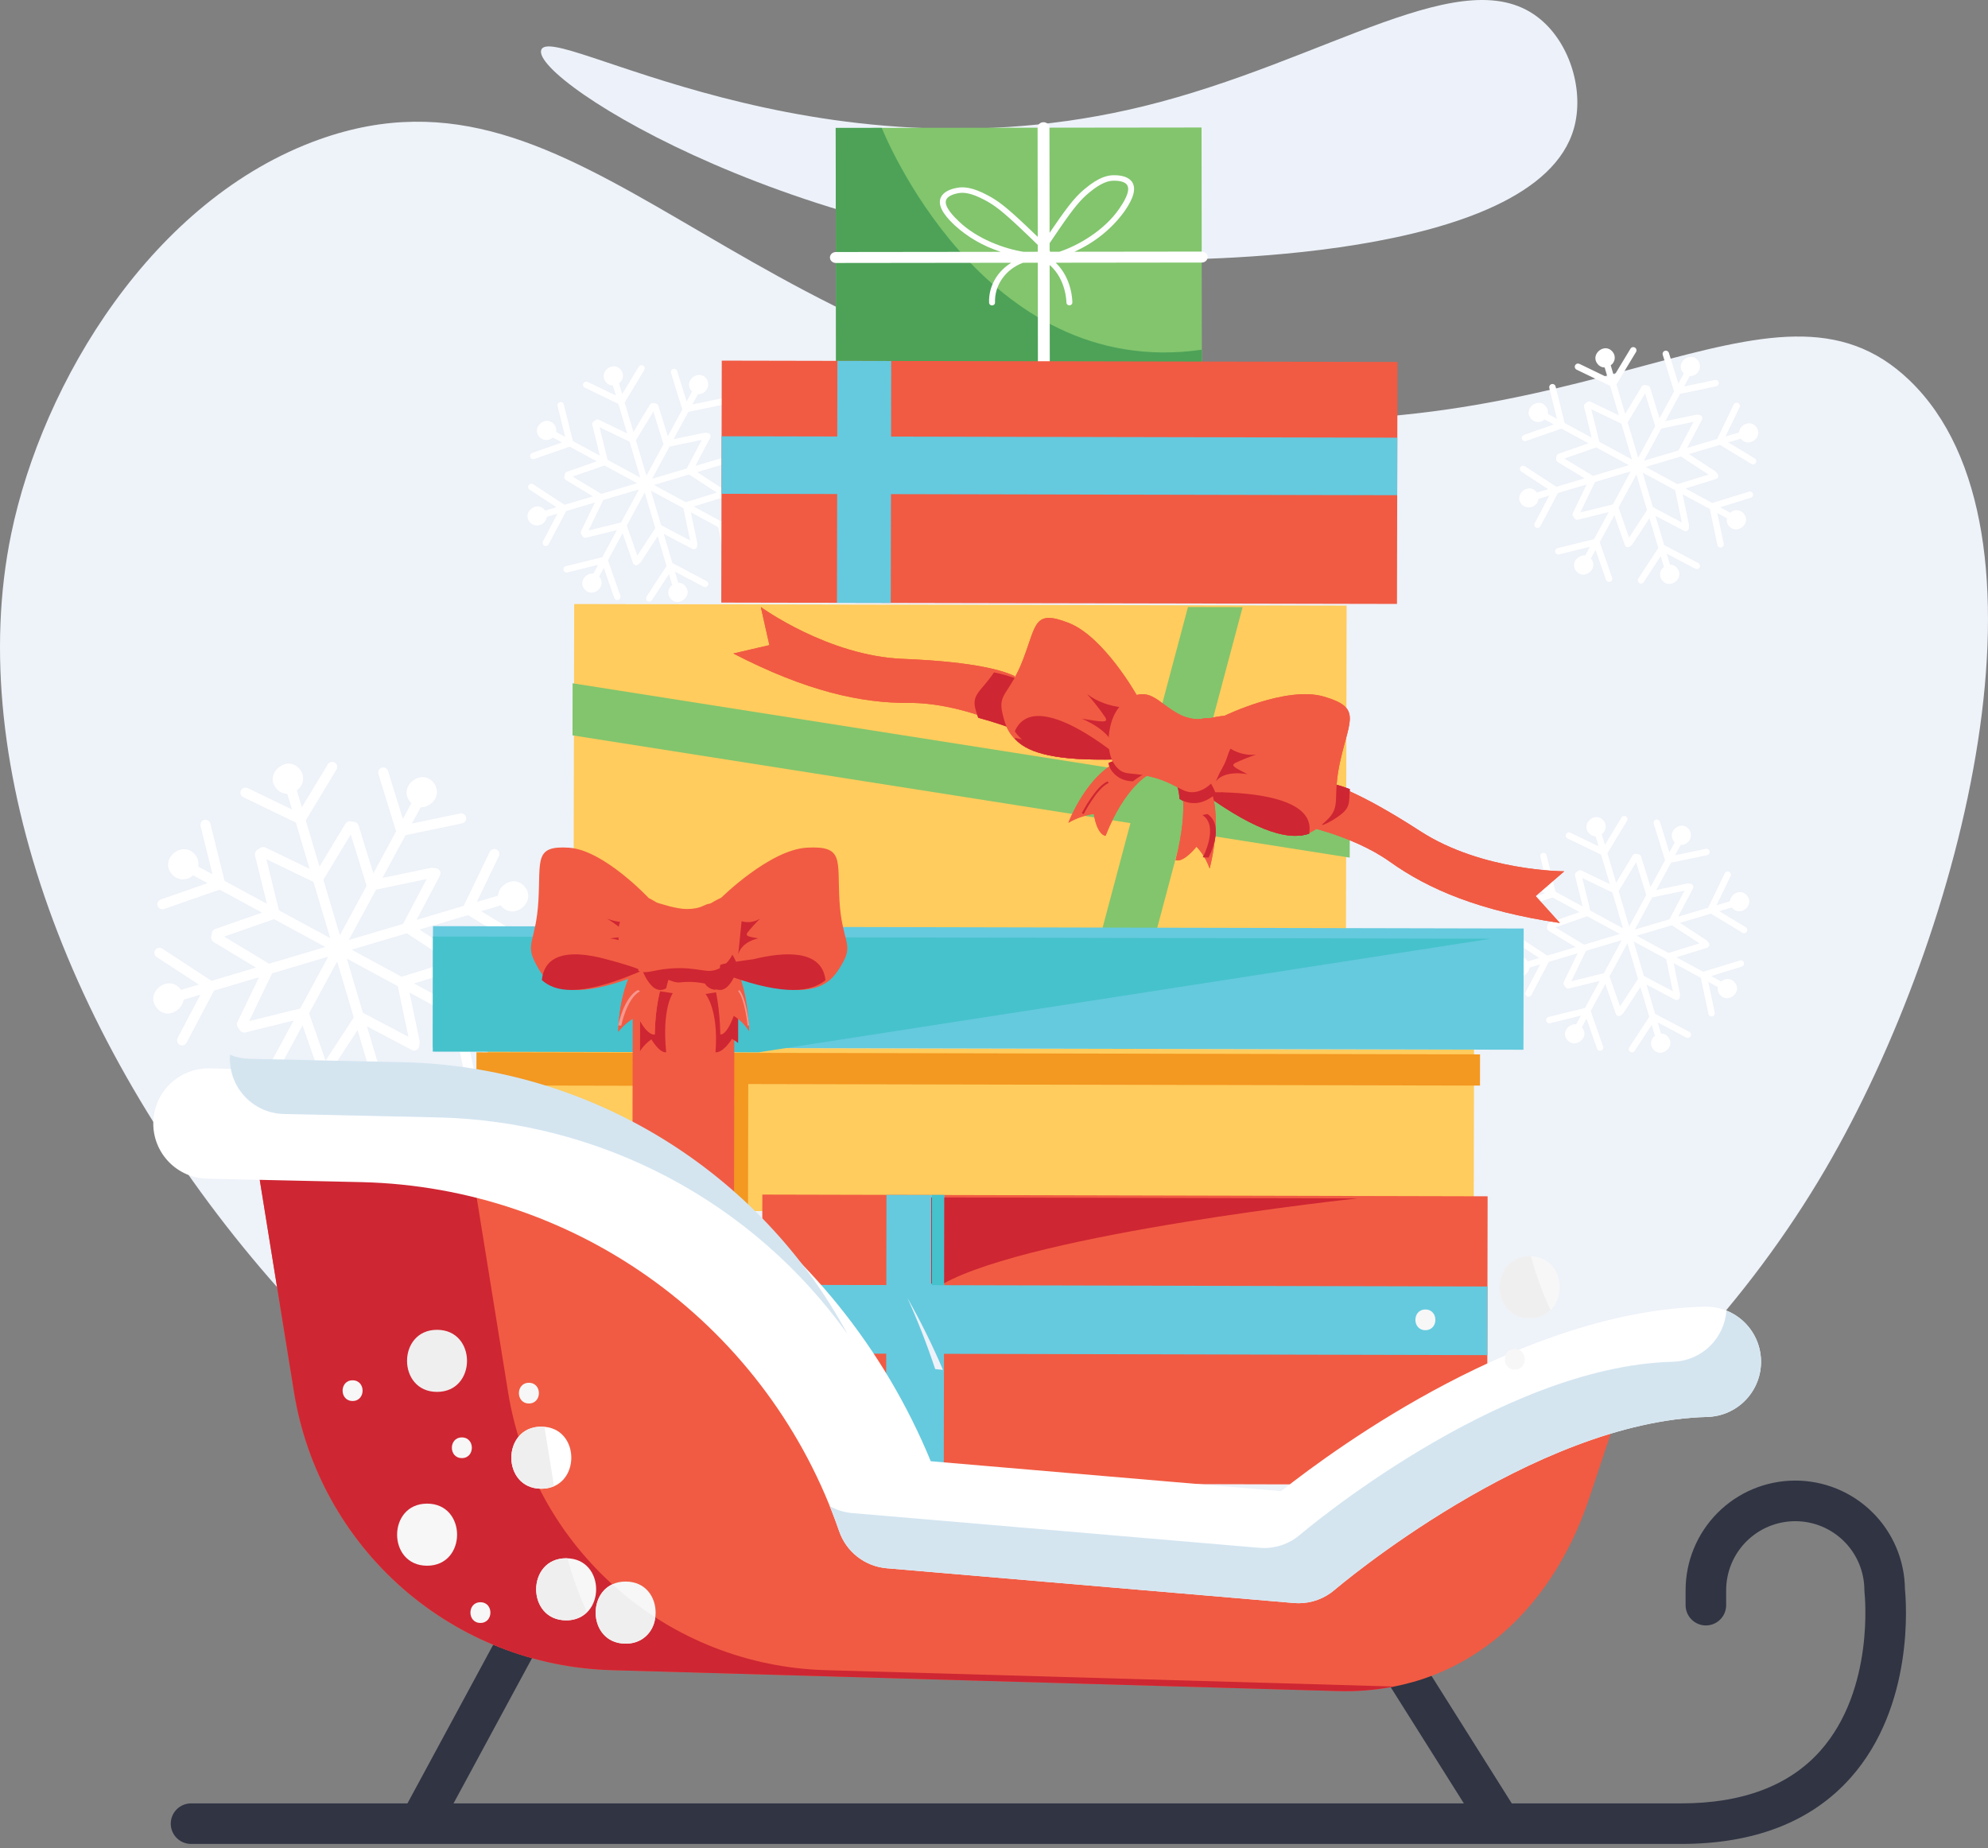 <svg width="441" height="410" viewBox="0 0 441 410" fill="none" xmlns="http://www.w3.org/2000/svg">
<rect x="0" y="0" width="441" height="410" fill="#808080" stroke="none"/>
<g id="christmasTree">
<path id="bgmain" d="M404.9 259.418C371.252 316.948 307.099 366.721 233.171 368.924C100.171 372.885 -18.805 221.521 2.481 118.447C9.433 84.791 33.852 44.11 70.869 30.918C129.605 9.985 161.386 79.169 261.836 91.447C351.919 102.459 393.158 54.983 423.663 84.443C457.857 117.466 436.065 206.131 404.9 259.418" fill="#EEF2F9"/>
<path id="bgasist" d="M341.796 4.353C348.442 9.948 351.432 20.36 349.138 28.485C340.724 58.269 261.158 57.673 255.005 57.58C179.363 56.432 117.753 17.785 120.063 11.076C122.306 4.567 180.141 41.527 253.608 23.586C294.36 13.635 325.203 -9.616 341.796 4.353" fill="#EDF2FA"/>
<path id="snowstar" d="M377.043 125.868C377.131 125.7 377.149 125.504 377.093 125.323C377.037 125.142 376.911 124.991 376.744 124.902L369.158 120.9L367.232 114.419L373.58 117.769C373.683 117.824 373.798 117.852 373.915 117.852C374.031 117.852 374.146 117.823 374.249 117.768C374.352 117.713 374.44 117.634 374.505 117.537C374.57 117.44 374.611 117.329 374.623 117.213L374.682 116.673C374.69 116.599 374.687 116.523 374.671 116.45L373.248 109.64L379.302 112.92L380.975 120.917C380.997 121.029 381.048 121.134 381.121 121.223C381.222 121.347 381.362 121.433 381.519 121.468C381.675 121.503 381.839 121.485 381.983 121.416C382.128 121.347 382.245 121.231 382.316 121.087C382.387 120.944 382.408 120.78 382.375 120.623L380.951 113.812L383.082 114.967C383.018 115.266 383.024 115.575 383.101 115.871C383.179 116.167 383.324 116.44 383.526 116.67C385.274 118.808 388.598 116.095 386.848 113.955C386.672 113.73 386.451 113.546 386.2 113.412C385.948 113.279 385.671 113.2 385.387 113.18C385.103 113.161 384.818 113.201 384.551 113.299C384.283 113.397 384.039 113.549 383.835 113.748L381.587 112.529L388.379 110.429C388.469 110.402 388.553 110.357 388.626 110.297C388.698 110.237 388.758 110.164 388.802 110.08C388.846 109.997 388.874 109.906 388.882 109.813C388.891 109.719 388.881 109.625 388.853 109.535C388.826 109.445 388.78 109.361 388.72 109.289C388.66 109.217 388.586 109.157 388.503 109.113C388.42 109.069 388.329 109.043 388.235 109.034C388.141 109.026 388.047 109.036 387.957 109.064L379.827 111.577L373.884 108.357L380.677 106.257C380.788 106.222 380.89 106.161 380.972 106.078C381.054 105.995 381.115 105.894 381.149 105.782C381.183 105.671 381.19 105.552 381.168 105.438C381.146 105.323 381.096 105.216 381.023 105.125L380.682 104.702L380.679 104.698C380.632 104.641 380.577 104.592 380.515 104.553L374.666 100.726L381.523 98.688L388.523 102.917C388.686 103.015 388.88 103.045 389.065 103C389.249 102.955 389.408 102.838 389.507 102.675C389.605 102.513 389.635 102.318 389.59 102.133C389.544 101.949 389.427 101.79 389.265 101.692L383.378 98.138L386.178 97.304C386.199 97.332 386.212 97.361 386.234 97.389C387.982 99.527 391.308 96.814 389.557 94.672C388.198 93.011 385.895 94.284 385.758 95.937L382.768 96.825L385.892 90.351C385.974 90.181 385.985 89.984 385.923 89.805C385.861 89.626 385.73 89.479 385.559 89.397C385.388 89.314 385.192 89.303 385.013 89.365C384.834 89.427 384.687 89.558 384.604 89.729L380.915 97.377L374.252 99.357L377.554 93.098C377.608 92.994 377.637 92.879 377.636 92.762C377.636 92.645 377.607 92.53 377.552 92.426C377.499 92.323 377.42 92.234 377.323 92.169C377.226 92.104 377.115 92.064 376.998 92.053L376.458 91.994C376.384 91.986 376.309 91.99 376.236 92.006L369.413 93.431L372.693 87.378L380.702 85.703C380.794 85.684 380.882 85.647 380.961 85.594C381.039 85.541 381.106 85.474 381.158 85.395C381.21 85.316 381.245 85.228 381.263 85.135C381.281 85.043 381.28 84.947 381.26 84.855C381.241 84.763 381.204 84.675 381.15 84.597C381.097 84.519 381.029 84.453 380.95 84.401C380.87 84.35 380.782 84.315 380.689 84.298C380.596 84.281 380.501 84.283 380.409 84.302L373.586 85.729L374.829 83.435C375.242 83.452 375.652 83.352 376.01 83.145C376.368 82.938 376.659 82.634 376.851 82.267C377.042 81.901 377.125 81.487 377.09 81.075C377.055 80.663 376.903 80.27 376.653 79.941C374.904 77.804 371.579 80.515 373.33 82.656C373.389 82.724 373.452 82.787 373.52 82.846L372.313 85.078L370.216 78.297C370.16 78.115 370.034 77.964 369.866 77.875C369.699 77.787 369.502 77.768 369.321 77.824C369.14 77.88 368.988 78.006 368.9 78.174C368.811 78.342 368.792 78.538 368.848 78.719L371.359 86.836L368.138 92.781L366.042 85.999C366.004 85.874 365.932 85.762 365.834 85.676C365.736 85.589 365.616 85.531 365.487 85.507L364.933 85.407C364.79 85.381 364.643 85.399 364.511 85.459C364.379 85.519 364.268 85.617 364.192 85.741L360.517 91.827L358.572 85.284L362.92 78.084C363.018 77.922 363.048 77.727 363.002 77.543C362.957 77.359 362.84 77.201 362.678 77.103C362.516 77.005 362.322 76.975 362.138 77.021C361.954 77.066 361.796 77.182 361.697 77.344L358.021 83.43L357.309 81.035C357.546 80.874 357.747 80.666 357.898 80.423C358.049 80.18 358.147 79.908 358.185 79.624C358.224 79.341 358.202 79.052 358.121 78.778C358.041 78.503 357.903 78.249 357.717 78.031C355.969 75.894 352.645 78.607 354.396 80.748C354.579 80.989 354.816 81.184 355.088 81.318C355.36 81.452 355.659 81.521 355.962 81.52L356.62 83.739L350.356 80.715C350.209 80.645 350.043 80.626 349.884 80.663C349.726 80.7 349.584 80.789 349.484 80.917C349.383 81.045 349.329 81.203 349.33 81.366C349.331 81.529 349.388 81.686 349.491 81.812C349.557 81.893 349.64 81.957 349.734 82.003L357.171 85.591L359.116 92.136L352.852 89.114C352.737 89.058 352.61 89.034 352.483 89.045C352.356 89.055 352.234 89.099 352.129 89.173L351.676 89.49C351.558 89.573 351.468 89.69 351.417 89.825C351.367 89.96 351.358 90.107 351.392 90.247L353.081 97.087L347.078 93.835L345.078 85.731C345.056 85.639 345.016 85.553 344.96 85.476C344.905 85.4 344.835 85.335 344.754 85.286C344.674 85.237 344.584 85.204 344.491 85.19C344.397 85.175 344.302 85.18 344.21 85.202C344.118 85.225 344.032 85.266 343.956 85.322C343.88 85.378 343.816 85.449 343.768 85.53C343.72 85.611 343.688 85.701 343.674 85.794C343.661 85.888 343.666 85.983 343.69 86.075L345.378 92.915L343.362 91.821C343.422 91.524 343.413 91.217 343.336 90.925C343.258 90.632 343.113 90.361 342.913 90.134C341.165 87.997 337.84 90.709 339.591 92.851C339.768 93.076 339.99 93.261 340.244 93.394C340.497 93.528 340.775 93.606 341.061 93.624C341.346 93.643 341.632 93.601 341.901 93.501C342.169 93.402 342.413 93.247 342.617 93.046L344.682 94.163L338.055 96.477C337.966 96.508 337.884 96.556 337.814 96.618C337.744 96.681 337.687 96.757 337.646 96.841C337.605 96.926 337.581 97.017 337.576 97.111C337.57 97.205 337.583 97.299 337.614 97.388C337.645 97.476 337.693 97.558 337.756 97.628C337.818 97.698 337.894 97.755 337.978 97.796C338.063 97.837 338.155 97.861 338.249 97.867C338.342 97.872 338.436 97.859 338.525 97.828L346.382 95.085L352.384 98.338L345.757 100.65C345.637 100.692 345.53 100.765 345.448 100.862C345.366 100.959 345.31 101.076 345.288 101.201L345.193 101.748C345.168 101.89 345.186 102.037 345.246 102.168C345.305 102.3 345.403 102.41 345.526 102.485L351.531 106.111L345.236 107.981L338.262 103.42C338.183 103.368 338.095 103.333 338.003 103.316C337.911 103.298 337.816 103.299 337.724 103.318C337.632 103.338 337.545 103.375 337.467 103.428C337.39 103.481 337.323 103.548 337.272 103.627C337.221 103.705 337.185 103.793 337.168 103.886C337.15 103.978 337.151 104.073 337.171 104.164C337.19 104.256 337.227 104.344 337.28 104.421C337.333 104.499 337.401 104.565 337.479 104.616L343.439 108.516L340.918 109.265C340.882 109.215 340.857 109.162 340.816 109.112C339.068 106.975 335.744 109.686 337.495 111.827C337.772 112.143 338.135 112.371 338.54 112.485C338.944 112.599 339.373 112.593 339.774 112.468C340.175 112.343 340.532 112.105 340.801 111.782C341.069 111.459 341.238 111.065 341.288 110.647L343.676 109.938L340.441 116.072C340.375 116.196 340.348 116.337 340.361 116.476C340.375 116.616 340.43 116.749 340.519 116.858C340.58 116.932 340.655 116.993 340.74 117.038C340.823 117.082 340.914 117.109 341.007 117.118C341.1 117.126 341.195 117.117 341.284 117.089C341.374 117.061 341.457 117.016 341.529 116.956C341.601 116.896 341.661 116.822 341.704 116.739L345.593 109.368L351.963 107.475L348.898 113.824C348.843 113.939 348.819 114.067 348.829 114.194C348.839 114.321 348.884 114.443 348.957 114.547L349.277 115.001C349.285 115.016 349.296 115.03 349.308 115.042C349.393 115.147 349.507 115.225 349.635 115.268C349.763 115.311 349.9 115.316 350.032 115.284L356.861 113.599L353.608 119.602L345.516 121.599C345.424 121.621 345.339 121.662 345.263 121.717C345.187 121.773 345.123 121.843 345.075 121.924C345.027 122.004 344.994 122.093 344.981 122.186C344.967 122.279 344.971 122.374 344.994 122.465C345.019 122.568 345.066 122.664 345.134 122.745C345.219 122.85 345.333 122.929 345.461 122.971C345.59 123.014 345.728 123.02 345.859 122.987L352.687 121.302L351.645 123.227C349.996 123.035 348.291 125.034 349.651 126.699C351.399 128.836 354.724 126.123 352.973 123.982C352.951 123.955 352.924 123.936 352.901 123.911L353.945 121.984L356.262 128.623C356.293 128.711 356.341 128.793 356.404 128.863C356.466 128.933 356.542 128.99 356.626 129.031C356.711 129.072 356.803 129.096 356.896 129.101C356.99 129.107 357.084 129.094 357.172 129.063C357.261 129.032 357.343 128.984 357.413 128.921C357.483 128.859 357.54 128.783 357.581 128.699C357.622 128.614 357.645 128.522 357.651 128.429C357.656 128.335 357.643 128.241 357.612 128.153L354.867 120.284L358.118 114.28L360.436 120.92C360.474 121.029 360.538 121.128 360.622 121.207C360.706 121.286 360.809 121.343 360.92 121.374C361.031 121.405 361.148 121.408 361.261 121.384C361.374 121.36 361.479 121.309 361.568 121.235L361.983 120.889C362.038 120.843 362.085 120.79 362.125 120.731L365.9 114.959L367.862 121.562L363.424 128.346C363.341 128.473 363.3 128.624 363.308 128.775C363.316 128.927 363.372 129.072 363.468 129.19C363.514 129.247 363.569 129.296 363.631 129.336C363.71 129.388 363.798 129.423 363.89 129.441C363.982 129.458 364.077 129.457 364.169 129.438C364.261 129.418 364.348 129.381 364.426 129.328C364.503 129.275 364.57 129.207 364.621 129.128L368.396 123.358L369.116 125.778C368.883 125.94 368.687 126.149 368.539 126.392C368.392 126.634 368.297 126.905 368.26 127.186C368.224 127.467 368.247 127.753 368.328 128.025C368.409 128.297 368.546 128.549 368.73 128.765C370.478 130.905 373.804 128.191 372.053 126.05C371.867 125.805 371.626 125.607 371.349 125.473C371.072 125.339 370.768 125.272 370.46 125.278L369.728 122.818L376.076 126.167C376.244 126.256 376.44 126.274 376.621 126.218C376.803 126.162 376.954 126.036 377.043 125.868L377.043 125.868ZM373.094 115.897L366.662 112.502L364.385 104.838L371.599 108.747L373.094 115.897ZM379.008 105.276L372.124 107.404L365.066 103.58L372.87 101.26L379.008 105.276ZM375.681 93.582L372.334 99.927L364.658 102.209L368.52 95.081L375.681 93.582ZM364.938 87.274L367.185 94.54L363.399 101.527L361.068 93.681L364.938 87.274ZM352.994 90.771L359.667 93.989L362.029 101.935L354.781 98.007L352.994 90.771ZM347.03 101.72L354.084 99.258L361.348 103.192L353.384 105.559L347.03 101.72ZM350.556 113.682L353.816 106.924L361.753 104.565L357.781 111.899L350.556 113.682ZM361.373 119.266L359.04 112.58L363.012 105.244L365.366 113.162L361.373 119.266Z" fill="white"/>
<path id="snowstar_2" d="M96.786 245.628C96.925 245.365 96.953 245.058 96.865 244.774C96.778 244.49 96.581 244.252 96.318 244.113L84.425 237.839L81.405 227.676L91.357 232.93C91.519 233.015 91.699 233.059 91.882 233.059C92.065 233.058 92.245 233.013 92.406 232.927C92.568 232.841 92.706 232.717 92.809 232.566C92.911 232.414 92.975 232.24 92.995 232.058L93.086 231.211C93.098 231.095 93.092 230.977 93.069 230.862L90.838 220.182L100.33 225.326L102.952 237.864C102.989 238.04 103.067 238.204 103.181 238.343C103.339 238.538 103.559 238.674 103.804 238.73C104.05 238.785 104.306 238.756 104.533 238.648C104.76 238.54 104.944 238.358 105.056 238.133C105.167 237.907 105.2 237.651 105.148 237.405L102.915 226.725L106.256 228.536C106.156 229.004 106.167 229.49 106.288 229.954C106.409 230.417 106.637 230.846 106.953 231.206C109.693 234.557 114.908 230.305 112.163 226.948C111.887 226.596 111.541 226.306 111.146 226.097C110.751 225.888 110.317 225.764 109.872 225.734C109.426 225.703 108.979 225.767 108.559 225.92C108.14 226.073 107.757 226.313 107.436 226.623L103.912 224.715L114.566 221.422C114.706 221.378 114.837 221.307 114.95 221.213C115.064 221.119 115.157 221.003 115.226 220.873C115.295 220.743 115.337 220.6 115.351 220.453C115.364 220.307 115.349 220.159 115.305 220.018C115.261 219.877 115.191 219.747 115.096 219.633C115.002 219.52 114.887 219.426 114.756 219.358C114.626 219.289 114.483 219.247 114.337 219.233C114.19 219.22 114.042 219.235 113.901 219.279L101.155 223.22L91.835 218.171L102.486 214.877C102.66 214.823 102.819 214.727 102.948 214.597C103.077 214.468 103.173 214.309 103.226 214.134C103.28 213.959 103.29 213.773 103.255 213.594C103.22 213.414 103.142 213.245 103.028 213.103L102.494 212.44L102.488 212.434C102.415 212.345 102.329 212.268 102.233 212.205L93.062 206.206L103.813 203.011L114.789 209.641C115.044 209.794 115.348 209.84 115.637 209.769C115.925 209.697 116.173 209.515 116.327 209.261C116.481 209.007 116.528 208.702 116.457 208.413C116.387 208.125 116.205 207.876 115.951 207.722L106.72 202.145L111.113 200.841C111.145 200.884 111.165 200.93 111.201 200.973C113.941 204.326 119.154 200.072 116.409 196.714C114.278 194.108 110.668 196.104 110.451 198.697L105.765 200.09L110.663 189.938C110.791 189.67 110.808 189.362 110.71 189.082C110.611 188.802 110.406 188.572 110.139 188.444C109.871 188.315 109.564 188.297 109.284 188.394C109.003 188.492 108.773 188.697 108.643 188.964L102.859 200.954L92.411 204.059L97.59 194.243C97.676 194.081 97.72 193.901 97.719 193.718C97.719 193.535 97.673 193.355 97.587 193.194C97.503 193.031 97.379 192.891 97.227 192.789C97.076 192.686 96.9 192.623 96.718 192.606L95.872 192.515C95.755 192.503 95.637 192.508 95.522 192.532L84.823 194.768L89.966 185.274L102.525 182.65C102.816 182.589 103.071 182.415 103.234 182.166C103.397 181.917 103.454 181.614 103.393 181.322C103.332 181.031 103.158 180.776 102.909 180.613C102.66 180.451 102.357 180.393 102.065 180.454L91.368 182.691L93.316 179.093C95.812 179.157 98.234 176.133 96.174 173.614C93.434 170.262 88.221 174.516 90.966 177.872C91.059 177.978 91.158 178.078 91.264 178.171L89.369 181.668L86.082 171.036C85.994 170.752 85.797 170.514 85.534 170.375C85.27 170.237 84.963 170.208 84.679 170.296C84.394 170.384 84.157 170.582 84.018 170.845C83.879 171.108 83.851 171.416 83.939 171.7L87.875 184.427L82.825 193.746L79.538 183.116C79.478 182.919 79.365 182.744 79.211 182.607C79.057 182.471 78.869 182.38 78.667 182.344L77.798 182.186C77.575 182.145 77.344 182.173 77.137 182.267C76.93 182.36 76.756 182.514 76.639 182.709L70.876 192.253L67.826 181.992L74.644 170.702C74.72 170.576 74.771 170.436 74.793 170.29C74.815 170.145 74.808 169.996 74.773 169.853C74.738 169.71 74.675 169.576 74.588 169.457C74.5 169.338 74.391 169.238 74.265 169.162C74.138 169.086 73.999 169.035 73.853 169.013C73.707 168.991 73.559 168.997 73.416 169.033C73.273 169.068 73.138 169.131 73.02 169.218C72.901 169.305 72.801 169.415 72.725 169.541L66.962 179.084L65.845 175.329C66.217 175.078 66.531 174.751 66.768 174.37C67.005 173.989 67.158 173.562 67.219 173.118C67.279 172.674 67.245 172.221 67.119 171.791C66.992 171.361 66.776 170.962 66.485 170.62C63.745 167.268 58.531 171.522 61.276 174.878C61.564 175.257 61.935 175.563 62.361 175.774C62.787 175.985 63.257 176.093 63.732 176.091L64.765 179.568L54.942 174.828C54.674 174.7 54.367 174.684 54.087 174.782C53.807 174.88 53.578 175.086 53.449 175.353C53.32 175.62 53.302 175.927 53.4 176.207C53.497 176.488 53.701 176.718 53.968 176.848L65.629 182.475L68.679 192.735L58.856 187.997C58.676 187.91 58.477 187.872 58.278 187.889C58.079 187.905 57.888 187.974 57.725 188.089L57.013 188.588C56.828 188.718 56.686 188.901 56.606 189.113C56.527 189.325 56.514 189.556 56.568 189.776L59.216 200.5L49.804 195.401L46.666 182.694C46.631 182.551 46.568 182.416 46.481 182.297C46.394 182.178 46.284 182.077 46.158 182C46.032 181.924 45.892 181.873 45.746 181.851C45.6 181.828 45.451 181.835 45.308 181.87C45.164 181.906 45.03 181.969 44.911 182.057C44.792 182.144 44.692 182.255 44.616 182.381C44.54 182.507 44.489 182.648 44.468 182.794C44.446 182.94 44.453 183.088 44.489 183.232L47.137 193.956L43.975 192.243C44.07 191.778 44.057 191.297 43.935 190.838C43.813 190.379 43.587 189.954 43.273 189.598C40.532 186.246 35.318 190.499 38.063 193.856C38.34 194.209 38.689 194.5 39.086 194.709C39.483 194.918 39.92 195.041 40.368 195.07C40.816 195.099 41.265 195.033 41.685 194.877C42.106 194.72 42.489 194.477 42.809 194.163L46.045 195.916L35.653 199.543C35.514 199.591 35.386 199.667 35.276 199.765C35.167 199.863 35.077 199.982 35.013 200.114C34.949 200.247 34.912 200.391 34.904 200.538C34.895 200.685 34.916 200.832 34.965 200.971C35.013 201.11 35.089 201.238 35.187 201.348C35.285 201.458 35.404 201.547 35.536 201.611C35.669 201.675 35.813 201.712 35.96 201.721C36.107 201.729 36.254 201.708 36.393 201.66L48.711 197.36L58.125 202.459L47.732 206.086C47.544 206.152 47.376 206.267 47.247 206.419C47.118 206.571 47.031 206.754 46.996 206.951L46.845 207.808C46.806 208.031 46.836 208.26 46.929 208.466C47.023 208.672 47.176 208.845 47.369 208.963L56.786 214.649L46.913 217.582L35.979 210.428C35.73 210.266 35.427 210.209 35.136 210.271C34.845 210.332 34.59 210.506 34.428 210.754C34.265 211.003 34.208 211.306 34.269 211.597C34.329 211.888 34.503 212.143 34.751 212.306L44.098 218.419L40.143 219.594C40.088 219.514 40.048 219.433 39.984 219.354C37.244 216.003 32.031 220.255 34.775 223.613C36.87 226.176 40.399 224.291 40.725 221.762L44.47 220.649L39.394 230.267C39.291 230.462 39.248 230.683 39.27 230.903C39.293 231.122 39.379 231.33 39.518 231.501C39.614 231.616 39.731 231.712 39.863 231.782C40.126 231.921 40.434 231.949 40.718 231.861C41.002 231.773 41.24 231.576 41.379 231.313L47.476 219.755L57.462 216.787L52.657 226.744C52.57 226.924 52.533 227.123 52.549 227.322C52.565 227.521 52.634 227.712 52.748 227.875L53.248 228.587C53.264 228.611 53.281 228.631 53.297 228.654C53.432 228.818 53.611 228.94 53.812 229.007C54.013 229.074 54.229 229.083 54.435 229.032L65.142 226.39L60.042 235.801L47.354 238.934C47.211 238.969 47.076 239.032 46.958 239.12C46.839 239.207 46.739 239.317 46.663 239.443C46.587 239.569 46.536 239.709 46.514 239.854C46.492 240 46.499 240.148 46.534 240.291C46.575 240.452 46.65 240.602 46.754 240.731C46.889 240.896 47.067 241.019 47.268 241.086C47.47 241.153 47.686 241.162 47.892 241.111L58.597 238.469L56.963 241.485C54.379 241.186 51.705 244.321 53.838 246.93C56.579 250.282 61.792 246.028 59.047 242.671C59.011 242.628 58.971 242.598 58.934 242.558L60.571 239.537L64.204 249.948C64.302 250.228 64.507 250.457 64.775 250.586C65.043 250.715 65.35 250.732 65.631 250.635C65.911 250.537 66.141 250.332 66.271 250.065C66.4 249.798 66.418 249.49 66.322 249.21L62.015 236.87L67.114 227.459L70.746 237.869C70.806 238.04 70.906 238.195 71.038 238.319C71.17 238.443 71.331 238.533 71.505 238.581C71.68 238.63 71.864 238.635 72.041 238.597C72.218 238.559 72.383 238.478 72.522 238.362L73.174 237.821C73.26 237.75 73.335 237.666 73.396 237.572L79.316 228.522L82.393 238.876L75.432 249.513C75.302 249.713 75.239 249.949 75.251 250.187C75.264 250.425 75.352 250.652 75.503 250.837C75.575 250.926 75.662 251.003 75.758 251.065C75.881 251.146 76.019 251.202 76.164 251.229C76.308 251.257 76.457 251.255 76.601 251.225C76.745 251.195 76.882 251.137 77.004 251.054C77.125 250.971 77.229 250.864 77.31 250.741L83.23 241.69L84.358 245.488C83.993 245.742 83.684 246.07 83.453 246.45C83.222 246.83 83.073 247.255 83.017 247.696C82.96 248.137 82.996 248.586 83.123 249.012C83.25 249.438 83.466 249.834 83.755 250.172C86.495 253.523 91.709 249.271 88.964 245.914C88.672 245.529 88.294 245.219 87.86 245.009C87.426 244.798 86.948 244.693 86.465 244.703L85.319 240.845L95.272 246.097C95.403 246.166 95.545 246.208 95.692 246.222C95.838 246.235 95.986 246.22 96.126 246.176C96.267 246.133 96.398 246.062 96.511 245.968C96.624 245.874 96.718 245.758 96.786 245.628V245.628ZM90.596 229.992L80.511 224.671L76.939 212.653L88.252 218.782L90.596 229.992ZM99.87 213.339L89.076 216.676L78.009 210.68L90.245 207.042L99.87 213.339ZM94.653 195.005L89.404 204.953L77.369 208.529L83.424 197.353L94.653 195.005ZM77.809 185.112L81.331 196.506L75.395 207.462L71.74 195.16L77.809 185.112ZM59.08 190.596L69.543 195.643L73.245 208.1L61.882 201.944L59.08 190.596ZM49.727 207.766L60.789 203.904L72.178 210.073L59.691 213.784L49.727 207.766ZM55.255 226.521L60.369 215.923L72.815 212.223L66.586 223.724L55.255 226.521ZM72.217 235.276L68.558 224.791L74.787 213.292L78.478 225.707L72.217 235.276Z" fill="white"/>
<path id="snowstar_3" d="M157.043 129.87C157.131 129.702 157.149 129.506 157.093 129.325C157.037 129.143 156.911 128.992 156.744 128.903L149.158 124.902L147.232 118.421L153.58 121.771C153.683 121.825 153.798 121.853 153.915 121.853C154.031 121.853 154.146 121.824 154.249 121.769C154.352 121.714 154.44 121.634 154.505 121.538C154.57 121.441 154.611 121.33 154.623 121.214L154.682 120.674C154.69 120.599 154.687 120.524 154.671 120.45L153.248 113.64L159.302 116.92L160.975 124.918C160.998 125.03 161.048 125.135 161.121 125.223C161.222 125.347 161.362 125.434 161.518 125.469C161.675 125.504 161.838 125.485 161.983 125.417C162.127 125.348 162.245 125.232 162.316 125.089C162.387 124.945 162.408 124.782 162.375 124.625L160.951 117.813L163.082 118.968C163.018 119.266 163.024 119.576 163.102 119.872C163.179 120.168 163.324 120.442 163.526 120.672C165.274 122.809 168.599 120.097 166.848 117.955C166.672 117.731 166.451 117.546 166.2 117.413C165.948 117.28 165.671 117.201 165.387 117.181C165.103 117.162 164.818 117.202 164.551 117.3C164.283 117.398 164.039 117.551 163.835 117.749L161.588 116.531L168.38 114.431C168.469 114.404 168.553 114.359 168.626 114.299C168.698 114.239 168.758 114.165 168.802 114.082C168.846 113.999 168.873 113.908 168.882 113.814C168.891 113.721 168.881 113.626 168.853 113.536C168.826 113.446 168.78 113.363 168.72 113.29C168.66 113.218 168.586 113.158 168.503 113.114C168.42 113.071 168.329 113.044 168.235 113.035C168.141 113.027 168.047 113.037 167.957 113.065L159.827 115.578L153.884 112.359L160.677 110.257C160.788 110.223 160.89 110.162 160.972 110.079C161.054 109.996 161.115 109.895 161.149 109.783C161.183 109.671 161.19 109.553 161.168 109.438C161.146 109.324 161.096 109.216 161.023 109.125L160.682 108.703L160.679 108.699C160.633 108.642 160.578 108.593 160.515 108.553L154.666 104.728L161.523 102.69L168.523 106.918C168.604 106.966 168.693 106.999 168.786 107.013C168.879 107.027 168.973 107.023 169.065 107.001C169.156 106.978 169.242 106.938 169.318 106.883C169.393 106.827 169.457 106.757 169.506 106.677C169.555 106.596 169.587 106.507 169.602 106.414C169.616 106.321 169.612 106.226 169.589 106.135C169.567 106.044 169.527 105.958 169.471 105.882C169.415 105.806 169.345 105.742 169.265 105.694L163.378 102.138L166.178 101.306C166.199 101.333 166.212 101.362 166.234 101.391C167.982 103.528 171.308 100.815 169.557 98.674C168.198 97.012 165.895 98.284 165.758 99.939L162.769 100.827L165.892 94.352C165.974 94.181 165.986 93.985 165.923 93.806C165.861 93.627 165.73 93.48 165.559 93.397C165.388 93.315 165.192 93.303 165.013 93.366C164.834 93.428 164.687 93.559 164.604 93.73L160.915 101.377L154.252 103.358L157.554 97.098C157.608 96.995 157.637 96.88 157.637 96.763C157.636 96.646 157.608 96.531 157.553 96.428C157.499 96.324 157.42 96.236 157.323 96.17C157.227 96.105 157.115 96.065 156.999 96.054L156.458 95.996C156.384 95.988 156.309 95.991 156.236 96.007L149.413 97.433L152.693 91.378L160.702 89.703C160.794 89.684 160.881 89.647 160.959 89.594C161.036 89.541 161.103 89.473 161.154 89.394C161.206 89.316 161.241 89.228 161.258 89.136C161.276 89.043 161.275 88.948 161.256 88.856C161.236 88.765 161.199 88.677 161.146 88.6C161.093 88.522 161.025 88.456 160.947 88.404C160.868 88.353 160.78 88.318 160.688 88.3C160.596 88.283 160.501 88.284 160.409 88.303L153.586 89.731L154.829 87.436C155.242 87.453 155.652 87.352 156.01 87.146C156.368 86.939 156.66 86.634 156.851 86.268C157.042 85.901 157.125 85.488 157.09 85.076C157.055 84.664 156.903 84.27 156.653 83.941C154.904 81.804 151.579 84.516 153.33 86.657C153.389 86.724 153.452 86.787 153.519 86.847L152.313 89.079L150.216 82.299C150.16 82.117 150.034 81.965 149.867 81.877C149.699 81.788 149.502 81.77 149.321 81.826C149.14 81.882 148.988 82.008 148.899 82.175C148.811 82.343 148.792 82.54 148.848 82.721L151.359 90.838L148.138 96.781L146.042 90.001C146.004 89.876 145.931 89.764 145.834 89.677C145.736 89.59 145.616 89.532 145.487 89.508L144.933 89.409C144.79 89.382 144.643 89.4 144.511 89.46C144.379 89.519 144.267 89.617 144.192 89.742L140.516 95.829L138.572 89.284L142.92 82.084C143.018 81.922 143.048 81.728 143.003 81.544C142.957 81.36 142.841 81.201 142.679 81.103C142.516 81.005 142.322 80.975 142.138 81.021C141.954 81.066 141.795 81.183 141.697 81.345L138.021 87.431L137.309 85.036C137.546 84.876 137.747 84.667 137.898 84.424C138.049 84.181 138.146 83.909 138.185 83.625C138.223 83.342 138.202 83.053 138.121 82.779C138.041 82.504 137.903 82.249 137.717 82.032C135.969 79.895 132.645 82.607 134.396 84.749C134.579 84.99 134.817 85.185 135.088 85.319C135.36 85.453 135.659 85.523 135.962 85.522L136.62 87.74L130.356 84.716C130.209 84.645 130.043 84.627 129.884 84.663C129.726 84.7 129.584 84.79 129.484 84.918C129.383 85.045 129.329 85.204 129.33 85.367C129.331 85.529 129.388 85.687 129.491 85.813C129.557 85.894 129.64 85.959 129.734 86.003L137.171 89.593L139.116 96.136L132.852 93.115C132.737 93.059 132.61 93.035 132.483 93.046C132.356 93.056 132.234 93.1 132.129 93.173L131.676 93.492C131.558 93.575 131.468 93.691 131.417 93.826C131.367 93.961 131.358 94.108 131.392 94.248L133.081 101.088L127.078 97.837L125.078 89.733C125.055 89.642 125.015 89.555 124.96 89.48C124.904 89.403 124.834 89.339 124.754 89.29C124.673 89.242 124.584 89.209 124.491 89.195C124.398 89.181 124.303 89.185 124.212 89.207C124.12 89.23 124.034 89.27 123.959 89.326C123.883 89.382 123.819 89.452 123.77 89.533C123.722 89.614 123.69 89.703 123.676 89.796C123.662 89.889 123.667 89.984 123.69 90.075L125.378 96.915L123.362 95.823C123.422 95.526 123.414 95.219 123.336 94.926C123.258 94.634 123.113 94.363 122.913 94.135C121.165 91.997 117.841 94.711 119.591 96.852C119.768 97.077 119.99 97.262 120.243 97.395C120.497 97.529 120.775 97.607 121.061 97.626C121.346 97.644 121.633 97.602 121.901 97.502C122.169 97.402 122.413 97.247 122.617 97.047L124.682 98.165L118.055 100.477C117.966 100.508 117.884 100.556 117.814 100.619C117.744 100.681 117.687 100.757 117.646 100.842C117.605 100.926 117.581 101.018 117.576 101.112C117.57 101.205 117.583 101.299 117.614 101.388C117.645 101.477 117.693 101.559 117.756 101.629C117.818 101.699 117.894 101.756 117.978 101.797C118.063 101.838 118.155 101.862 118.249 101.867C118.342 101.872 118.436 101.859 118.525 101.828L126.382 99.086L132.384 102.338L125.757 104.65C125.637 104.692 125.531 104.766 125.448 104.863C125.366 104.959 125.311 105.076 125.288 105.202L125.192 105.749C125.168 105.891 125.186 106.037 125.246 106.169C125.305 106.3 125.403 106.411 125.526 106.486L131.53 110.111L125.236 111.982L118.262 107.42C118.183 107.369 118.095 107.333 118.003 107.316C117.91 107.299 117.816 107.3 117.724 107.319C117.632 107.338 117.544 107.375 117.467 107.428C117.389 107.481 117.323 107.549 117.271 107.628C117.22 107.707 117.185 107.795 117.167 107.887C117.15 107.979 117.151 108.074 117.17 108.166C117.189 108.258 117.227 108.345 117.28 108.423C117.333 108.5 117.4 108.567 117.479 108.618L123.439 112.517L120.918 113.266C120.882 113.215 120.857 113.164 120.816 113.114C119.068 110.975 115.744 113.688 117.495 115.829C117.772 116.144 118.135 116.373 118.54 116.486C118.944 116.6 119.373 116.594 119.774 116.469C120.176 116.344 120.532 116.106 120.801 115.782C121.069 115.459 121.239 115.065 121.288 114.648L123.676 113.938L120.441 120.072C120.375 120.196 120.348 120.337 120.361 120.477C120.375 120.617 120.43 120.749 120.518 120.858C120.579 120.933 120.654 120.995 120.74 121.039C120.823 121.083 120.914 121.11 121.007 121.118C121.1 121.127 121.195 121.117 121.284 121.089C121.374 121.062 121.457 121.016 121.529 120.956C121.601 120.896 121.661 120.823 121.704 120.74L125.593 113.369L131.963 111.476L128.898 117.826C128.843 117.941 128.819 118.068 128.829 118.195C128.839 118.322 128.884 118.444 128.957 118.548L129.277 119.002C129.286 119.017 129.296 119.031 129.308 119.044C129.393 119.148 129.507 119.226 129.635 119.269C129.763 119.311 129.9 119.317 130.032 119.285L136.861 117.6L133.608 123.602L125.516 125.599C125.424 125.622 125.339 125.662 125.263 125.718C125.187 125.774 125.124 125.844 125.075 125.924C125.027 126.005 124.995 126.094 124.981 126.187C124.967 126.28 124.971 126.374 124.994 126.466C125.019 126.568 125.066 126.664 125.134 126.746C125.219 126.851 125.333 126.929 125.461 126.972C125.59 127.015 125.728 127.02 125.859 126.987L132.687 125.302L131.645 127.228C129.996 127.036 128.291 129.035 129.651 130.699C131.399 132.836 134.724 130.124 132.973 127.983C132.951 127.955 132.924 127.937 132.901 127.911L133.945 125.985L136.262 132.623C136.293 132.712 136.341 132.794 136.403 132.864C136.466 132.935 136.541 132.992 136.626 133.033C136.711 133.074 136.803 133.098 136.896 133.103C136.99 133.109 137.084 133.096 137.173 133.065C137.262 133.034 137.344 132.986 137.414 132.923C137.484 132.861 137.541 132.785 137.582 132.7C137.623 132.615 137.646 132.524 137.652 132.43C137.657 132.336 137.643 132.242 137.612 132.153L134.867 124.284L138.118 118.281L140.436 124.921C140.474 125.03 140.538 125.128 140.622 125.207C140.706 125.286 140.808 125.343 140.92 125.375C141.031 125.406 141.148 125.409 141.261 125.385C141.374 125.361 141.479 125.31 141.568 125.237L141.983 124.89C142.038 124.844 142.086 124.791 142.125 124.732L145.9 118.96L147.862 125.562L143.423 132.347C143.34 132.474 143.3 132.624 143.308 132.776C143.316 132.928 143.372 133.073 143.468 133.191C143.514 133.248 143.569 133.297 143.631 133.337C143.71 133.388 143.798 133.424 143.89 133.441C143.982 133.459 144.077 133.458 144.169 133.438C144.261 133.419 144.348 133.382 144.426 133.329C144.503 133.276 144.57 133.208 144.621 133.13L148.396 127.358L149.116 129.779C148.883 129.941 148.687 130.15 148.539 130.392C148.392 130.635 148.297 130.906 148.26 131.187C148.224 131.469 148.247 131.755 148.328 132.027C148.409 132.299 148.546 132.551 148.73 132.767C150.478 134.905 153.804 132.193 152.053 130.051C151.867 129.806 151.626 129.608 151.349 129.474C151.072 129.34 150.768 129.273 150.46 129.279L149.728 126.82L156.076 130.169C156.244 130.258 156.44 130.276 156.621 130.22C156.803 130.164 156.954 130.038 157.043 129.87L157.043 129.87ZM153.094 119.897L146.662 116.504L144.385 108.838L151.599 112.748L153.094 119.897ZM159.008 109.276L152.124 111.405L145.066 107.582L152.87 105.26L159.008 109.276ZM155.681 97.584L152.334 103.929L144.658 106.209L148.521 99.081L155.681 97.584ZM144.938 91.274L147.185 98.541L143.399 105.528L141.068 97.682L144.938 91.274ZM132.994 94.772L139.667 97.991L142.029 105.937L134.781 102.009L132.994 94.772ZM127.031 105.722L134.085 103.26L141.348 107.193L133.385 109.56L127.031 105.722ZM130.556 117.682L133.817 110.925L141.754 108.565L137.781 115.9L130.556 117.682ZM141.373 123.267L139.04 116.58L143.013 109.246L145.366 117.164L141.373 123.267Z" fill="white"/>
<path id="snowstar_4" d="M375.043 229.868C375.131 229.7 375.149 229.504 375.093 229.323C375.037 229.141 374.911 228.99 374.744 228.901L367.158 224.899L365.232 218.419L371.58 221.769C371.683 221.823 371.798 221.851 371.915 221.851C372.031 221.85 372.146 221.821 372.249 221.767C372.352 221.712 372.44 221.632 372.505 221.535C372.57 221.439 372.611 221.328 372.623 221.212L372.682 220.672C372.69 220.597 372.687 220.522 372.671 220.448L371.248 213.638L377.302 216.918L378.975 224.916C378.998 225.028 379.048 225.133 379.121 225.221C379.222 225.345 379.362 225.432 379.518 225.467C379.675 225.502 379.838 225.483 379.983 225.414C380.127 225.345 380.245 225.23 380.316 225.086C380.387 224.943 380.408 224.78 380.375 224.623L378.951 217.811L381.082 218.965C381.018 219.264 381.024 219.574 381.102 219.87C381.179 220.166 381.324 220.44 381.526 220.669C383.274 222.807 386.599 220.095 384.848 217.953C384.672 217.729 384.451 217.544 384.2 217.411C383.948 217.278 383.671 217.199 383.387 217.179C383.103 217.16 382.818 217.2 382.551 217.298C382.283 217.396 382.039 217.549 381.835 217.747L379.588 216.529L386.38 214.429C386.469 214.402 386.553 214.356 386.626 214.297C386.698 214.237 386.758 214.163 386.802 214.08C386.846 213.997 386.873 213.906 386.882 213.812C386.891 213.718 386.881 213.624 386.853 213.534C386.825 213.444 386.78 213.361 386.72 213.288C386.66 213.216 386.586 213.156 386.503 213.112C386.42 213.069 386.329 213.042 386.235 213.033C386.141 213.025 386.047 213.035 385.957 213.063L377.827 215.575L371.884 212.356L378.677 210.255C378.788 210.221 378.89 210.159 378.972 210.077C379.054 209.994 379.115 209.892 379.149 209.781C379.183 209.669 379.19 209.551 379.168 209.436C379.146 209.322 379.096 209.214 379.023 209.123L378.682 208.701L378.679 208.697C378.633 208.64 378.578 208.591 378.515 208.551L372.666 204.726L379.523 202.688L386.523 206.916C386.604 206.964 386.693 206.997 386.786 207.011C386.879 207.026 386.974 207.021 387.065 206.999C387.156 206.977 387.242 206.937 387.318 206.881C387.394 206.825 387.458 206.755 387.507 206.675C387.556 206.594 387.588 206.505 387.602 206.412C387.616 206.319 387.612 206.224 387.59 206.133C387.567 206.042 387.527 205.956 387.471 205.88C387.416 205.804 387.346 205.74 387.265 205.691L381.378 202.136L384.178 201.303C384.199 201.331 384.212 201.36 384.234 201.388C385.982 203.526 389.308 200.813 387.557 198.672C386.198 197.01 383.895 198.282 383.758 199.937L380.769 200.825L383.892 194.35C383.974 194.179 383.986 193.983 383.923 193.804C383.861 193.624 383.73 193.477 383.559 193.395C383.388 193.312 383.192 193.301 383.013 193.364C382.834 193.426 382.687 193.557 382.604 193.728L378.915 201.375L372.252 203.356L375.554 197.096C375.608 196.993 375.637 196.878 375.637 196.761C375.636 196.644 375.608 196.529 375.553 196.426C375.499 196.322 375.42 196.233 375.323 196.168C375.227 196.103 375.115 196.062 374.999 196.051L374.458 195.994C374.384 195.986 374.309 195.989 374.236 196.005L367.413 197.431L370.693 191.376L378.702 189.701C378.794 189.682 378.881 189.645 378.959 189.592C379.036 189.539 379.103 189.471 379.154 189.392C379.205 189.314 379.241 189.226 379.258 189.133C379.276 189.041 379.275 188.946 379.256 188.854C379.236 188.762 379.199 188.675 379.146 188.598C379.093 188.52 379.025 188.454 378.947 188.402C378.868 188.351 378.78 188.316 378.688 188.298C378.596 188.281 378.501 188.282 378.409 188.301L371.586 189.729L372.829 187.433C373.242 187.451 373.652 187.35 374.01 187.144C374.368 186.937 374.66 186.632 374.851 186.266C375.042 185.899 375.125 185.486 375.09 185.074C375.055 184.662 374.903 184.268 374.653 183.939C372.904 181.802 369.579 184.514 371.33 186.654C371.389 186.722 371.452 186.785 371.519 186.845L370.313 189.076L368.216 182.296C368.16 182.115 368.034 181.963 367.866 181.875C367.699 181.786 367.502 181.768 367.321 181.824C367.14 181.88 366.988 182.006 366.899 182.173C366.811 182.341 366.792 182.537 366.848 182.719L369.359 190.835L366.138 196.779L364.042 189.999C364.004 189.874 363.931 189.762 363.833 189.675C363.736 189.588 363.616 189.53 363.487 189.506L362.933 189.407C362.79 189.38 362.643 189.398 362.511 189.457C362.378 189.517 362.267 189.615 362.192 189.739L358.516 195.826L356.572 189.282L360.92 182.082C361.018 181.92 361.047 181.726 361.001 181.542C360.955 181.359 360.839 181.201 360.677 181.103C360.515 181.005 360.322 180.976 360.138 181.02C359.954 181.065 359.796 181.181 359.697 181.343L356.021 187.429L355.309 185.034C355.546 184.874 355.747 184.665 355.898 184.422C356.048 184.179 356.146 183.907 356.185 183.623C356.223 183.339 356.202 183.051 356.121 182.776C356.04 182.502 355.903 182.247 355.717 182.03C353.969 179.892 350.645 182.605 352.396 184.747C352.579 184.988 352.816 185.183 353.088 185.317C353.36 185.451 353.659 185.521 353.962 185.52L354.62 187.737L348.356 184.714C348.209 184.643 348.043 184.624 347.884 184.661C347.726 184.698 347.584 184.788 347.483 184.915C347.383 185.043 347.328 185.202 347.33 185.364C347.331 185.527 347.388 185.685 347.491 185.811C347.557 185.891 347.64 185.956 347.734 186.001L355.171 189.591L357.116 196.134L350.852 193.113C350.737 193.057 350.61 193.033 350.483 193.044C350.356 193.054 350.234 193.098 350.129 193.171L349.676 193.489C349.558 193.572 349.468 193.689 349.417 193.824C349.367 193.959 349.358 194.106 349.392 194.246L351.081 201.086L345.078 197.834L343.078 189.731C343.055 189.639 343.015 189.553 342.96 189.477C342.904 189.401 342.834 189.337 342.754 189.288C342.673 189.24 342.584 189.207 342.491 189.193C342.398 189.179 342.303 189.183 342.212 189.205C342.12 189.228 342.034 189.268 341.959 189.324C341.883 189.38 341.819 189.45 341.771 189.531C341.722 189.611 341.69 189.701 341.676 189.794C341.662 189.887 341.667 189.982 341.69 190.073L343.378 196.913L341.362 195.82C341.422 195.524 341.413 195.217 341.336 194.924C341.258 194.631 341.113 194.361 340.913 194.133C339.165 191.995 335.84 194.709 337.591 196.85C337.768 197.075 337.99 197.26 338.243 197.393C338.497 197.526 338.775 197.605 339.061 197.623C339.346 197.642 339.633 197.6 339.901 197.5C340.169 197.4 340.413 197.245 340.617 197.045L342.682 198.162L336.055 200.475C335.966 200.506 335.884 200.554 335.814 200.617C335.744 200.679 335.687 200.755 335.646 200.839C335.605 200.924 335.581 201.016 335.576 201.109C335.57 201.203 335.583 201.297 335.614 201.386C335.645 201.475 335.693 201.556 335.756 201.627C335.818 201.697 335.894 201.754 335.978 201.795C336.063 201.836 336.155 201.859 336.249 201.865C336.342 201.87 336.436 201.857 336.525 201.826L344.382 199.084L350.384 202.336L343.757 204.648C343.637 204.69 343.531 204.763 343.448 204.86C343.366 204.957 343.311 205.074 343.288 205.2L343.192 205.746C343.168 205.889 343.186 206.035 343.246 206.166C343.305 206.298 343.403 206.408 343.526 206.484L349.53 210.109L343.236 211.98L336.262 207.418C336.183 207.367 336.095 207.331 336.003 207.314C335.91 207.297 335.815 207.298 335.724 207.317C335.632 207.336 335.544 207.373 335.467 207.426C335.389 207.479 335.323 207.547 335.271 207.626C335.22 207.704 335.185 207.792 335.167 207.885C335.15 207.977 335.151 208.072 335.17 208.164C335.189 208.256 335.227 208.343 335.28 208.421C335.333 208.498 335.4 208.565 335.479 208.616L341.439 212.514L338.918 213.264C338.882 213.213 338.857 213.162 338.816 213.112C337.068 210.973 333.744 213.686 335.495 215.827C335.772 216.142 336.135 216.371 336.54 216.484C336.944 216.598 337.373 216.592 337.774 216.467C338.176 216.342 338.532 216.103 338.801 215.78C339.069 215.457 339.239 215.063 339.288 214.646L341.676 213.936L338.441 220.07C338.375 220.194 338.348 220.335 338.361 220.475C338.375 220.614 338.43 220.747 338.519 220.856C338.579 220.931 338.654 220.992 338.74 221.037C338.823 221.08 338.914 221.107 339.007 221.116C339.1 221.125 339.195 221.115 339.284 221.087C339.374 221.059 339.457 221.014 339.529 220.954C339.601 220.894 339.661 220.821 339.704 220.738L343.593 213.366L349.963 211.473L346.898 217.824C346.843 217.938 346.819 218.066 346.829 218.193C346.839 218.32 346.884 218.441 346.957 218.545L347.277 219C347.286 219.015 347.296 219.029 347.308 219.042C347.393 219.146 347.507 219.224 347.635 219.267C347.763 219.309 347.9 219.315 348.032 219.283L354.861 217.598L351.608 223.6L343.516 225.597C343.424 225.62 343.339 225.66 343.263 225.716C343.187 225.772 343.124 225.842 343.075 225.922C343.027 226.003 342.995 226.092 342.981 226.185C342.967 226.278 342.971 226.372 342.994 226.463C343.019 226.566 343.066 226.662 343.134 226.743C343.219 226.848 343.333 226.927 343.461 226.97C343.59 227.012 343.728 227.018 343.859 226.985L350.687 225.3L349.645 227.226C347.996 227.034 346.29 229.033 347.651 230.697C349.399 232.834 352.724 230.121 350.973 227.981C350.951 227.953 350.924 227.935 350.901 227.909L351.945 225.982L354.262 232.621C354.293 232.71 354.341 232.792 354.403 232.862C354.466 232.933 354.541 232.99 354.626 233.031C354.711 233.072 354.803 233.096 354.896 233.101C354.99 233.107 355.084 233.094 355.173 233.063C355.262 233.032 355.344 232.984 355.414 232.921C355.484 232.858 355.541 232.783 355.582 232.698C355.623 232.613 355.646 232.521 355.651 232.427C355.657 232.334 355.643 232.24 355.612 232.151L352.867 224.282L356.118 218.278L358.436 224.919C358.474 225.028 358.538 225.126 358.622 225.205C358.706 225.284 358.808 225.341 358.92 225.372C359.031 225.403 359.148 225.407 359.261 225.383C359.374 225.359 359.479 225.308 359.568 225.234L359.983 224.887C360.038 224.842 360.086 224.789 360.125 224.729L363.9 218.958L365.862 225.56L361.423 232.345C361.34 232.472 361.299 232.622 361.308 232.774C361.316 232.926 361.372 233.071 361.468 233.188C361.514 233.246 361.569 233.295 361.631 233.334C361.71 233.386 361.798 233.421 361.89 233.439C361.982 233.456 362.077 233.456 362.169 233.436C362.261 233.417 362.348 233.38 362.426 233.327C362.503 233.274 362.569 233.206 362.621 233.127L366.396 227.356L367.116 229.777C366.883 229.939 366.687 230.148 366.539 230.39C366.392 230.633 366.297 230.904 366.26 231.185C366.224 231.467 366.247 231.753 366.328 232.025C366.409 232.297 366.546 232.549 366.73 232.765C368.478 234.903 371.804 232.19 370.053 230.049C369.867 229.804 369.626 229.606 369.349 229.472C369.072 229.338 368.768 229.271 368.46 229.277L367.728 226.818L374.076 230.167C374.244 230.255 374.44 230.274 374.621 230.217C374.803 230.161 374.954 230.036 375.043 229.868L375.043 229.868ZM371.094 219.895L364.662 216.502L362.385 208.836L369.599 212.745L371.094 219.895ZM377.008 209.274L370.123 211.403L363.066 207.58L370.87 205.258L377.008 209.274ZM373.681 197.582L370.334 203.926L362.658 206.207L366.52 199.079L373.681 197.582ZM362.938 191.272L365.185 198.539L361.399 205.526L359.068 197.68L362.938 191.272ZM350.994 194.77L357.667 197.989L360.029 205.934L352.781 202.007L350.994 194.77ZM345.03 205.72L352.085 203.257L359.348 207.191L351.384 209.558L345.03 205.72ZM348.556 217.68L351.817 210.923L359.754 208.563L355.781 215.897L348.556 217.68ZM359.373 223.265L357.04 216.578L361.012 209.244L363.366 217.162L359.373 223.265Z" fill="white"/>
<g id="greenbox">
<path id="Vector" d="M185.383 28.381L185.463 85.865L266.617 85.769L266.537 28.284L185.383 28.381Z" fill="#82C56D"/>
<path id="Vector_2" d="M195.601 28.368C195.601 28.368 217.767 84.638 266.607 77.577L266.618 85.768L185.463 85.864L185.382 28.381L195.601 28.368Z" fill="#4DA258"/>
<path id="Vector_3" d="M184.107 57.124C184.107 57.284 184.141 57.442 184.208 57.589C184.274 57.737 184.371 57.871 184.493 57.983C184.616 58.096 184.761 58.185 184.921 58.246C185.081 58.307 185.252 58.338 185.424 58.338L224.333 58.292C222.762 59.255 221.485 60.575 220.623 62.124C219.761 63.674 219.344 65.402 219.41 67.143C219.409 67.223 219.425 67.302 219.457 67.376C219.49 67.45 219.537 67.517 219.598 67.574C219.658 67.631 219.73 67.677 219.81 67.708C219.889 67.739 219.975 67.755 220.061 67.756L220.068 67.756C220.241 67.756 220.407 67.693 220.53 67.58C220.653 67.467 220.723 67.314 220.725 67.154C220.649 65.266 221.204 63.402 222.315 61.816C223.426 60.229 225.039 58.998 226.935 58.289L230.212 58.285L230.25 85.812C230.251 86.134 230.39 86.443 230.637 86.671C230.884 86.899 231.219 87.026 231.567 87.026C231.916 87.026 232.251 86.897 232.497 86.669C232.744 86.441 232.882 86.131 232.881 85.809L232.844 58.78C236.548 62.008 236.567 67.064 236.566 67.123C236.565 67.284 236.633 67.439 236.755 67.554C236.878 67.669 237.044 67.734 237.219 67.736L237.224 67.736C237.398 67.736 237.564 67.672 237.687 67.56C237.81 67.447 237.88 67.294 237.882 67.134C237.884 66.873 237.88 61.826 234.192 58.281L266.579 58.242C266.752 58.242 266.923 58.21 267.083 58.149C267.242 58.087 267.387 57.998 267.509 57.885C267.631 57.772 267.728 57.637 267.794 57.49C267.86 57.342 267.893 57.184 267.893 57.025C267.893 56.865 267.859 56.707 267.792 56.559C267.726 56.412 267.629 56.278 267.507 56.165C267.384 56.053 267.239 55.963 267.08 55.902C266.92 55.841 266.749 55.81 266.576 55.81L238.333 55.844C242.824 53.827 246.653 50.741 249.425 46.903C250.361 45.528 252.55 42.309 251.082 40.303C250.377 39.338 248.985 38.849 247.037 38.871C245.725 38.89 243.816 39.246 240.687 41.859C238.882 43.369 237.413 44.975 233.949 50.022C233.541 50.618 233.171 51.157 232.833 51.65L232.802 28.324C232.801 28.002 232.661 27.693 232.414 27.465C232.167 27.238 231.833 27.11 231.484 27.111C231.135 27.111 230.801 27.239 230.554 27.467C230.308 27.695 230.17 28.005 230.169 28.327L230.204 52.551C229.507 51.875 228.661 51.071 227.62 50.083C223.105 45.803 221.31 44.511 219.208 43.378C215.563 41.414 213.615 41.429 212.328 41.66C210.422 42.003 209.164 42.753 208.689 43.831C207.7 46.074 210.559 48.808 211.78 49.975C214.67 52.625 218.171 54.638 222.022 55.864L185.42 55.907C185.248 55.907 185.077 55.939 184.917 56C184.758 56.062 184.613 56.151 184.491 56.264C184.369 56.377 184.272 56.511 184.206 56.659C184.14 56.806 184.106 56.965 184.107 57.124L184.107 57.124ZM230.206 54.33L230.209 55.846L230.205 55.853L227.035 55.857C222.831 55.177 216.837 53.061 212.726 49.13C211.773 48.219 209.243 45.8 209.908 44.29C210.198 43.63 211.172 43.107 212.578 42.853C213.641 42.664 215.28 42.67 218.545 44.428C220.544 45.504 222.269 46.752 226.678 50.932C228.037 52.221 229.296 53.414 230.206 54.33ZM234.992 55.848L232.935 55.85C232.922 55.734 232.89 55.62 232.84 55.513L232.838 53.945C233.465 52.997 234.238 51.87 235.06 50.673C238.443 45.745 239.855 44.195 241.57 42.762C244.372 40.42 245.975 40.102 247.058 40.087C247.097 40.086 247.135 40.086 247.173 40.086C248.548 40.084 249.572 40.409 249.992 40.984C250.978 42.334 249.041 45.184 248.312 46.255C244.942 51.211 238.997 54.547 234.992 55.848" fill="white"/>
</g>
<g id="orangebox">
<path id="Vector_4" d="M194.425 109.077C197.701 109.077 197.706 102.846 194.425 102.846C191.149 102.846 191.143 109.077 194.425 109.077Z" fill="white"/>
<path id="Vector_5" d="M160.11 80L160 133.676L309.893 133.973L310.003 80.297L160.11 80Z" fill="#F15B43"/>
<path id="Vector_6" d="M160.072 96.779L160.047 109.544L309.939 109.855L309.964 97.09L160.072 96.779Z" fill="#65CADE"/>
<path id="Vector_7" d="M185.761 80.056L185.661 133.732L197.598 133.757L197.698 80.082L185.761 80.056Z" fill="#65CADE"/>
</g>
<g id="yellobox">
<path id="Vector_8" d="M127.374 134L127.217 211.654L298.566 212L298.723 134.346L127.374 134Z" fill="#FFCC5D"/>
<path id="Vector_9" d="M255.064 212L242.946 211.974L263.531 134.662L275.649 134.685L255.064 212Z" fill="#82C56D"/>
<path id="Vector_10" d="M299.408 190.249L127 163.126L127.024 151.579L299.432 178.701L299.408 190.249Z" fill="#82C56D"/>
<g id="tieStyle">
<path id="Vector_11" d="M223.801 161.247C223.801 161.247 212.487 155.862 201.762 155.935C191.035 156.011 178.938 153.371 162.676 144.971L170.675 143.112L168.775 134.662C168.775 134.662 183.674 145.508 200.282 146.161C216.892 146.815 222.91 148.939 225.108 149.992L223.801 161.247Z" fill="#F15B43"/>
<path id="Vector_12" d="M223.496 161.247C223.496 161.247 220.951 160.304 217.012 159.23C216.828 158.753 216.675 158.283 216.53 157.828C215.321 154.002 217.49 153.629 220.499 149.163C222.08 149.475 223.623 149.9 225.108 150.43L223.496 161.247Z" fill="#CF2633"/>
<path id="Vector_13" d="M287.541 182.815C287.541 182.815 299.721 185.032 308.31 191.157C316.897 197.284 328.14 202.078 346.023 204.75L340.647 198.778L347 193.286C347 193.286 328.82 193.286 315.08 184.398C301.34 175.509 295.285 173.755 292.913 173.331L287.541 182.815Z" fill="#F15B43"/>
<path id="Vector_14" d="M293.223 173.331C295.368 173.704 297.451 174.282 299.432 175.053C299.206 178.032 299.684 179.148 296.947 181.054C295.912 181.83 294.75 182.485 293.495 182.998C289.985 182.126 287.541 181.753 287.541 181.753L293.223 173.331Z" fill="#CF2633"/>
<path id="Vector_15" d="M252.071 154.062C252.071 154.062 244.825 141.217 237.073 138.19C229.319 135.161 229.958 138.471 226.946 146.31C223.934 154.149 221.277 153.728 222.397 158.346C223.517 162.964 225.29 169.061 246.673 168.455C268.057 167.852 252.071 154.062 252.071 154.062" fill="#F15B43"/>
<path id="Vector_16" d="M225.108 162.239C229.599 151.874 248.892 168.451 248.892 168.451C233.281 168.911 227.551 165.853 225.108 162.239Z" fill="#CF2633"/>
<path id="Vector_17" d="M271.657 158.778C271.657 158.778 285.326 152.113 293.643 154.521C301.96 156.928 299.474 159.454 297.397 168.414C295.32 177.374 297.808 178.747 294.145 182.121C290.483 185.494 285.399 189.753 267.733 175.141C250.067 160.53 271.657 158.778 271.657 158.778Z" fill="#F15B43"/>
<path id="Vector_18" d="M290.394 184.955C291.992 176.936 277.197 175.832 270.232 175.753C268.123 175.728 266.73 175.799 266.73 175.799C279.687 185.238 286.275 186.264 290.394 184.955Z" fill="#CF2633"/>
<path id="Vector_19" d="M272.952 166.08C274.675 167.138 276.651 167.604 278.622 167.416C277.017 167.937 275.445 168.568 273.915 169.307C273.037 169.901 273.885 170.268 276.761 171.76C276.761 171.76 271.804 170.684 269.703 173.331L272.952 166.08Z" fill="#CF2633"/>
<path id="Vector_20" d="M248.892 156.899C246.037 156.628 243.343 155.616 241.165 153.996C242.65 155.66 244.012 157.405 245.241 159.218C245.812 160.42 244.527 160.141 239.973 159.434C239.973 159.434 246.656 162.057 247.073 166.08L248.892 156.899Z" fill="#CF2633"/>
<path id="Vector_21" d="M261.7 173.331C261.7 173.331 263.987 178.458 260.784 190.783C260.784 190.783 262.14 191.727 265.423 187.828C266.7 189.193 267.694 190.843 268.336 192.665C268.336 192.665 271.737 180.299 267.808 173.528L261.7 173.331Z" fill="#F15B43"/>
<path id="Vector_22" d="M268.089 190.249L266.845 190.163C266.88 190.094 270.473 183.178 266.73 180.808L267.834 180.581C271.801 183.097 268.243 189.957 268.089 190.249Z" fill="#CF2633"/>
<path id="Vector_23" d="M254.838 171.827C254.838 171.827 249.611 174.365 245.241 185.415C245.241 185.415 243.397 185.348 242.643 180.561C240.622 180.856 238.697 181.524 237 182.521C237 182.521 241.207 171.329 248.968 168.497L254.838 171.827Z" fill="#F15B43"/>
<path id="Vector_24" d="M240.402 180.581L239.973 180.414C240.097 180.171 243.036 174.454 245.717 173.331L245.919 173.701C243.393 174.76 240.431 180.524 240.402 180.581Z" fill="#CF2633"/>
<path id="Vector_25" d="M248.11 168.497L254.838 171.242C253.491 171.809 252.309 172.516 251.342 173.331C250.244 173.31 249.194 173.048 248.375 172.59C246.922 171.701 246.047 170.508 245.919 169.239C246.61 168.95 247.344 168.701 248.11 168.497" fill="#CF2633"/>
<path id="Vector_26" d="M268.461 173.551C268.969 174.342 269.385 175.185 269.703 176.065C268.704 177.024 267.46 177.706 266.099 178.04C264.569 178.355 262.972 178.066 261.66 177.238C261.585 175.898 261.29 174.579 260.784 173.331L268.461 173.551Z" fill="#CF2633"/>
<path id="Vector_27" d="M265.53 175.61C268.663 174.861 270.401 171.715 271.034 170.572C271.77 169.239 273.5 166.104 272.213 162.995C271.877 162.13 271.354 161.354 270.683 160.728C270.012 160.102 269.212 159.642 268.342 159.382C267.123 159.119 266.773 159.667 264.976 159.491C263.648 159.348 262.363 158.922 261.202 158.24C258.643 156.803 257.514 155.506 255.685 154.571C254.882 154.136 253.976 153.941 253.072 154.009C252.167 154.078 251.299 154.405 250.566 154.956C246.802 156.98 246.204 161.42 246.054 162.531C245.955 163.264 245.311 168.034 248.069 170.553C249.673 172.021 250.848 171.276 254.926 172.216C261.297 173.683 262.279 176.387 265.53 175.61" fill="#F15B43"/>
<path id="Vector_28" d="M245.674 168.485C232.595 168.682 227.47 166.532 225.197 163.946L225.108 163.664L245.919 168.325L245.674 168.485Z" fill="#CF2633"/>
<path id="Vector_29" d="M290.266 184.749C290.266 184.749 290.357 184.782 290.514 184.84C286.806 186.311 280.969 185.462 269.703 176.269L271.123 175.748L282.029 180.643L290.266 184.749Z" fill="#CF2633"/>
<path id="Vector_30" d="M223.801 161.247C223.801 161.247 212.487 155.862 201.762 155.935C191.035 156.011 178.938 153.371 162.676 144.971L170.675 143.112L168.775 134.662C168.775 134.662 183.674 145.508 200.282 146.161C216.892 146.815 222.91 148.939 225.108 149.992L223.801 161.247Z" fill="#F15B43"/>
<path id="Vector_31" d="M223.496 161.247C223.496 161.247 220.951 160.304 217.012 159.23C216.828 158.753 216.675 158.283 216.53 157.828C215.321 154.002 217.49 153.629 220.499 149.163C222.08 149.475 223.623 149.9 225.108 150.43L223.496 161.247Z" fill="#CF2633"/>
<path id="Vector_32" d="M287.541 182.815C287.541 182.815 299.721 185.032 308.31 191.157C316.897 197.284 328.14 202.078 346.023 204.75L340.647 198.778L347 193.286C347 193.286 328.82 193.286 315.08 184.398C301.34 175.509 295.285 173.755 292.913 173.331L287.541 182.815Z" fill="#F15B43"/>
<path id="Vector_33" d="M293.223 173.331C295.368 173.704 297.451 174.282 299.432 175.053C299.206 178.032 299.684 179.148 296.947 181.054C295.912 181.83 294.75 182.485 293.495 182.998C289.985 182.126 287.541 181.753 287.541 181.753L293.223 173.331Z" fill="#CF2633"/>
<path id="Vector_34" d="M252.071 154.062C252.071 154.062 244.825 141.217 237.073 138.19C229.319 135.161 229.958 138.471 226.946 146.31C223.934 154.149 221.277 153.728 222.397 158.346C223.517 162.964 225.29 169.061 246.673 168.455C268.057 167.852 252.071 154.062 252.071 154.062" fill="#F15B43"/>
<path id="Vector_35" d="M225.108 162.239C229.599 151.874 248.892 168.451 248.892 168.451C233.281 168.911 227.551 165.853 225.108 162.239Z" fill="#CF2633"/>
<path id="Vector_36" d="M271.657 158.778C271.657 158.778 285.326 152.113 293.643 154.521C301.96 156.928 299.474 159.454 297.397 168.414C295.32 177.374 297.808 178.747 294.145 182.121C290.483 185.494 285.399 189.753 267.733 175.141C250.067 160.53 271.657 158.778 271.657 158.778Z" fill="#F15B43"/>
<path id="Vector_37" d="M290.394 184.955C291.992 176.936 277.197 175.832 270.232 175.753C268.123 175.728 266.73 175.799 266.73 175.799C279.687 185.238 286.275 186.264 290.394 184.955Z" fill="#CF2633"/>
<path id="Vector_38" d="M272.952 166.08C274.675 167.138 276.651 167.604 278.622 167.416C277.017 167.937 275.445 168.568 273.915 169.307C273.037 169.901 273.885 170.268 276.761 171.76C276.761 171.76 271.804 170.684 269.703 173.331L272.952 166.08Z" fill="#CF2633"/>
<path id="Vector_39" d="M248.892 156.899C246.037 156.628 243.343 155.616 241.165 153.996C242.65 155.66 244.012 157.405 245.241 159.218C245.812 160.42 244.527 160.141 239.973 159.434C239.973 159.434 246.656 162.057 247.073 166.08L248.892 156.899Z" fill="#CF2633"/>
<path id="Vector_40" d="M261.7 173.331C261.7 173.331 263.987 178.458 260.784 190.783C260.784 190.783 262.14 191.727 265.423 187.828C266.7 189.193 267.694 190.843 268.336 192.665C268.336 192.665 271.737 180.299 267.808 173.528L261.7 173.331Z" fill="#F15B43"/>
<path id="Vector_41" d="M268.089 190.249L266.845 190.163C266.88 190.094 270.473 183.178 266.73 180.808L267.834 180.581C271.801 183.097 268.243 189.957 268.089 190.249Z" fill="#CF2633"/>
<path id="Vector_42" d="M254.838 171.827C254.838 171.827 249.611 174.365 245.241 185.415C245.241 185.415 243.397 185.348 242.643 180.561C240.622 180.856 238.697 181.524 237 182.521C237 182.521 241.207 171.329 248.968 168.497L254.838 171.827Z" fill="#F15B43"/>
<path id="Vector_43" d="M240.402 180.581L239.973 180.414C240.097 180.171 243.036 174.454 245.717 173.331L245.919 173.701C243.393 174.76 240.431 180.524 240.402 180.581Z" fill="#CF2633"/>
<path id="Vector_44" d="M248.11 168.497L254.838 171.242C253.491 171.809 252.309 172.516 251.342 173.331C250.244 173.31 249.194 173.048 248.375 172.59C246.922 171.701 246.047 170.508 245.919 169.239C246.61 168.95 247.344 168.701 248.11 168.497" fill="#CF2633"/>
<path id="Vector_45" d="M268.461 173.551C268.969 174.342 269.385 175.185 269.703 176.065C268.704 177.024 267.46 177.706 266.099 178.04C264.569 178.355 262.972 178.066 261.66 177.238C261.585 175.898 261.29 174.579 260.784 173.331L268.461 173.551Z" fill="#CF2633"/>
<path id="Vector_46" d="M265.53 175.61C268.663 174.861 270.401 171.715 271.034 170.572C271.77 169.239 273.5 166.104 272.213 162.995C271.877 162.13 271.354 161.354 270.683 160.728C270.012 160.102 269.212 159.642 268.342 159.382C267.123 159.119 266.773 159.667 264.976 159.491C263.648 159.348 262.363 158.922 261.202 158.24C258.643 156.803 257.514 155.506 255.685 154.571C254.882 154.136 253.976 153.941 253.072 154.009C252.167 154.078 251.299 154.405 250.566 154.956C246.802 156.98 246.204 161.42 246.054 162.531C245.955 163.264 245.311 168.034 248.069 170.553C249.673 172.021 250.848 171.276 254.926 172.216C261.297 173.683 262.279 176.387 265.53 175.61" fill="#F15B43"/>
<path id="Vector_47" d="M245.674 168.485C232.595 168.682 227.47 166.532 225.197 163.946L225.108 163.664L245.919 168.325L245.674 168.485Z" fill="#CF2633"/>
<path id="Vector_48" d="M290.266 184.749C290.266 184.749 290.357 184.782 290.514 184.84C286.806 186.311 280.969 185.462 269.703 176.269L271.123 175.748L282.029 180.643L290.266 184.749Z" fill="#CF2633"/>
</g>
</g>
<g id="mainyello">
<path id="Vector_49" d="M108.18 232.37L108.113 268.522L326.921 269L326.988 232.848L108.18 232.37Z" fill="#FFCC5D"/>
<path id="Vector_50" d="M96.05 205.45L96 232.342L337.949 232.871L337.999 205.979L96.05 205.45Z" fill="#65CADE"/>
<path id="Vector_51" d="M330.74 208.243L168.273 233.439L96 233.288L96.05 207.756L330.74 208.243Z" fill="#46C2CC"/>
<path id="Vector_52" d="M165.93 269L165.984 240.48L328.307 240.822L328.32 233.908L105.694 233.439L105.68 240.784L154.832 240.888L154.777 268.977L165.93 269Z" fill="#F39821"/>
<path id="Vector_53" d="M140.389 205.548L140.274 268.593L162.827 268.641L162.942 205.596L140.389 205.548Z" fill="#F15B43"/>
<path id="Vector_54" d="M162.022 219.61C162.722 220.261 163.308 221.002 163.76 221.808L163.738 231.386C163.327 231.033 162.87 230.726 162.377 230.471C160.11 233.878 158.724 233.418 158.724 233.418C159.45 223.863 156.5 220.504 156.5 220.504L162.022 219.61Z" fill="#CF2633"/>
<path id="Vector_55" d="M141.997 224.832C142.352 222.911 143.175 221.115 144.389 219.61L149.24 220.32C149.24 220.32 146.793 223.808 147.785 233.411C147.785 233.411 146.595 233.922 144.487 230.565C143.496 231.258 142.644 232.141 141.98 233.167L141.997 224.832Z" fill="#CF2633"/>
<path id="Vector_56" d="M156.383 218.192C154.554 217.812 152.69 217.724 150.841 217.93C148.352 218.334 141.98 213.468 141.98 213.468L155.488 207.756L163.76 212.992C163.76 212.992 161.749 219.51 159.413 219.605C157.078 219.702 156.383 218.192 156.383 218.192" fill="#CF2633"/>
<path id="Vector_57" d="M143.895 199.213C143.895 199.213 133.914 188.535 126.192 188.048C118.469 187.563 119.949 190.728 119.439 199.741C118.929 208.754 116.453 209.217 118.723 213.554C120.992 217.892 124.25 223.519 143.075 215.721C161.901 207.92 143.895 199.213 143.895 199.213" fill="#F15B43"/>
<path id="Vector_58" d="M160.013 199.128C160.013 199.128 170.75 188.492 179.027 188.042C187.304 187.592 185.706 190.75 186.22 199.773C186.734 208.792 189.386 209.267 186.938 213.596C184.489 217.924 180.978 223.539 160.831 215.647C140.685 207.753 160.013 199.128 160.013 199.128" fill="#F15B43"/>
<path id="Vector_59" d="M164.513 204.361C165.884 204.763 167.309 204.569 168.6 203.805C167.622 204.75 166.687 205.783 165.801 206.897C165.328 207.685 165.972 207.748 168.207 208.18C168.207 208.18 164.652 208.747 163.76 211.707L164.513 204.361Z" fill="#CF2633"/>
<path id="Vector_60" d="M140.878 204.384C138.81 204.777 136.663 204.575 134.72 203.805C136.191 204.752 137.595 205.787 138.925 206.902C139.636 207.69 138.663 207.75 135.294 208.167C135.294 208.167 140.649 208.753 141.98 211.707L140.878 204.384Z" fill="#CF2633"/>
<path id="Vector_61" d="M156.5 213.454C156.5 213.454 159.482 217.357 159.797 229.477C159.797 229.477 161.085 229.901 162.772 225.352C164.092 226.18 165.254 227.353 166.18 228.792C166.18 228.792 166.01 216.573 161.355 211.707L156.5 213.454Z" fill="#F15B43"/>
<path id="Vector_62" d="M165.851 227.512C165.845 227.452 165.212 221.478 163.76 219.897L163.985 219.61C165.525 221.287 166.154 227.213 166.18 227.465L165.851 227.512Z" fill="#F6978F"/>
<path id="Vector_63" d="M149.24 213.388C149.24 213.388 145.503 217.337 145.24 229.476C145.24 229.476 143.614 229.918 141.424 225.387C139.759 226.234 138.298 227.425 137.14 228.88C137.14 228.88 137.217 216.645 143.065 211.707L149.24 213.388Z" fill="#F15B43"/>
<path id="Vector_64" d="M149.24 213.388C149.24 213.388 145.503 217.337 145.24 229.476C145.24 229.476 143.614 229.918 141.424 225.387C139.759 226.234 138.298 227.425 137.14 228.88C137.14 228.88 137.217 216.645 143.065 211.707L149.24 213.388Z" fill="#F15B43"/>
<path id="Vector_65" d="M137.818 227.512L137.14 227.469C137.189 227.219 138.364 221.302 141.513 219.61L141.98 219.894C139.013 221.488 137.829 227.452 137.818 227.512Z" fill="#F6978F"/>
<path id="Vector_66" d="M141.98 213.568C142.304 212.904 142.653 212.282 143.027 211.707L149.24 214.78C148.634 216.135 148.14 217.639 147.773 219.247C146.847 219.796 145.841 219.72 144.943 219.034C143.634 217.881 142.587 215.95 141.98 213.568Z" fill="#CF2633"/>
<path id="Vector_67" d="M162.431 211.707C162.915 212.539 163.36 213.46 163.76 214.46C163.269 216.057 162.603 217.402 161.815 218.389C160.435 220.063 159.339 219.697 157.734 219.154C157.411 217.722 156.996 216.383 156.5 215.172L162.431 211.707Z" fill="#CF2633"/>
<path id="Vector_68" d="M159.663 214.775C162.412 213.288 163.133 210.184 163.395 209.056C163.7 207.74 164.417 204.648 162.284 202.408C161.711 201.777 160.987 201.274 160.167 200.935C159.347 200.597 158.453 200.433 157.553 200.456C156.32 200.571 156.15 201.124 154.394 201.472C153.093 201.717 151.75 201.715 150.45 201.465C147.602 200.97 146.15 200.198 144.14 199.92C143.252 199.778 142.337 199.865 141.499 200.171C140.662 200.476 139.936 200.989 139.403 201.649C136.433 204.374 137.172 208.243 137.358 209.213C137.479 209.851 138.274 214.011 141.627 215.356C143.581 216.139 144.475 215.194 148.616 214.857C155.085 214.331 156.812 216.318 159.663 214.775" fill="#F15B43"/>
<path id="Vector_69" d="M158.92 215.442C158.92 215.442 159.236 215.31 159.776 215.102C159.668 214.752 159.68 214.37 159.808 214.029C160.918 213.581 167.072 212.803 167.072 212.803V212.804C173.795 211.149 182.353 210.475 183.12 217.445C180.025 219.947 174.38 221.011 161.904 216.557V216.563L160.263 216.089L160.349 215.981C159.875 215.803 159.415 215.637 158.92 215.442Z" fill="#CF2633"/>
<path id="Vector_70" d="M120.2 217.415C120.881 210.752 127.932 211.105 133.831 212.62L133.826 212.617C133.826 212.617 139.273 214.01 141.599 214.976V215.344C141.838 215.451 141.98 215.516 141.98 215.516C141.848 215.574 141.728 215.62 141.597 215.676V215.681L140.884 215.982L140.869 215.978C128.527 221.111 123.104 220.046 120.2 217.415" fill="#CF2633"/>
</g>
<g id="seconorange">
<path id="Vector_71" d="M250.55 276.794C254.923 276.794 254.931 268.823 250.55 268.823C246.175 268.823 246.168 276.794 250.55 276.794Z" fill="#AFC4DB"/>
<path id="Vector_72" d="M169.11 265L169 329.014L329.89 329.396L330 265.383L169.11 265Z" fill="#F15B43"/>
<path id="Vector_73" d="M169.075 285.011L169.049 300.235L329.939 300.616L329.965 285.392L169.075 285.011Z" fill="#65CADE"/>
<path id="Vector_74" d="M196.651 265.067L196.544 329.08L209.356 329.111L209.464 265.097L196.651 265.067Z" fill="#65CADE"/>
<path id="Vector_75" d="M301.108 265.852C301.108 265.852 229.512 273.517 209.265 284.764L206.556 284.758L206.59 265.635L301.108 265.852Z" fill="#CF2633"/>
<path id="Vector_76" d="M206.747 265.091L206.714 285.1L209.431 285.106L209.464 265.097L206.747 265.091Z" fill="#46C2CC"/>
<path id="lineSideBar" d="M209.183 303.894C206.831 298.381 204.199 293.057 201.304 287.952C203.605 293.051 205.66 298.314 207.455 303.713L209.183 303.894Z" fill="#EDF2FA"/>
</g>
<g id="maincar">
<path id="Vector_77" d="M115.374 353.818L89.111 402.419L97.022 406.695L123.285 358.094L115.374 353.818Z" fill="#303443"/>
<path id="Vector_78" d="M307.086 355.151L299.476 359.942L329.072 406.952L336.683 402.161L307.086 355.151Z" fill="#303443"/>
<path id="Vector_79" d="M372.907 409.052H42.384C41.793 409.053 41.208 408.938 40.661 408.712C40.115 408.486 39.618 408.155 39.2 407.738C38.782 407.32 38.45 406.824 38.223 406.278C37.997 405.732 37.88 405.146 37.88 404.555C37.88 403.964 37.997 403.379 38.223 402.833C38.45 402.287 38.782 401.791 39.2 401.373C39.618 400.955 40.115 400.624 40.661 400.399C41.208 400.173 41.793 400.057 42.384 400.058H372.907C386.522 400.058 396.914 396.139 403.792 388.408C415.961 374.732 413.635 353.51 413.611 353.297C413.59 353.123 413.58 352.949 413.58 352.774C413.577 348.709 411.96 344.812 409.085 341.94C406.21 339.067 402.311 337.453 398.247 337.453C394.182 337.453 390.284 339.067 387.409 341.94C384.533 344.812 382.917 348.709 382.913 352.774V356.079C382.914 356.67 382.798 357.255 382.573 357.802C382.347 358.348 382.016 358.845 381.598 359.263C381.181 359.681 380.685 360.013 380.139 360.24C379.593 360.466 379.007 360.583 378.416 360.583C377.825 360.583 377.24 360.466 376.694 360.24C376.148 360.013 375.652 359.681 375.234 359.263C374.816 358.845 374.485 358.348 374.259 357.802C374.034 357.255 373.918 356.67 373.919 356.079V352.774C373.919 346.344 376.465 340.175 381 335.617C385.536 331.058 391.691 328.481 398.121 328.448C404.551 328.414 410.733 330.928 415.315 335.44C419.897 339.951 422.507 346.093 422.573 352.523C422.867 355.429 424.678 378.465 410.512 394.386C401.852 404.118 389.201 409.052 372.907 409.052Z" fill="#303443"/>
<path id="lineSideBarFull" d="M362.44 302.645L352.526 332.373C343.911 358.208 323.982 375.925 296.759 375.14L135.572 370.498C118.5 370.006 102.134 363.577 89.292 352.317C76.451 341.058 67.936 325.673 65.216 308.812L55.605 249.241C55.605 249.241 106.375 246.305 142.688 267.864C179 289.423 197.73 335.696 197.73 335.696L288.073 343.41C288.073 343.41 318.371 311.459 362.44 302.645" fill="#F15B43"/>
<path id="lineSideBarx" d="M183.059 370.497C165.988 370.005 149.622 363.576 136.78 352.317C123.938 341.058 115.424 325.674 112.704 308.813L103.768 253.418C87.938 250.112 71.769 248.709 55.605 249.24L65.217 308.813C67.937 325.674 76.451 341.058 89.293 352.318C102.135 363.577 118.501 370.006 135.572 370.497L296.759 375.14C300.948 375.271 305.138 374.932 309.251 374.132L183.059 370.497Z" fill="#CF2633"/>
<path id="lineSideBar_2" d="M288.073 355.651C287.726 355.651 287.38 355.635 287.031 355.606L196.689 347.895C194.323 347.693 192.066 346.806 190.194 345.344C188.323 343.882 186.917 341.907 186.148 339.659C178.509 317.506 164.28 298.218 145.368 284.381C126.457 270.544 103.767 262.819 80.341 262.242L45.968 261.48C42.747 261.408 39.683 260.069 37.443 257.752C35.202 255.436 33.965 252.33 34.001 249.108C34.036 245.885 35.34 242.807 37.631 240.54C39.921 238.274 43.013 237.001 46.236 237C46.328 237 46.419 237.001 46.514 237.002L80.883 237.766C107.939 238.434 134.217 246.957 156.515 262.296C178.814 277.635 196.17 299.127 206.469 324.156L284.177 330.791C297.084 320.599 338.058 290.871 378.106 289.858C379.713 289.817 381.312 290.093 382.812 290.671C384.313 291.248 385.684 292.115 386.849 293.223C388.014 294.33 388.95 295.656 389.602 297.125C390.255 298.594 390.612 300.178 390.652 301.784C390.693 303.391 390.417 304.991 389.84 306.491C389.262 307.991 388.395 309.363 387.287 310.528C386.18 311.693 384.854 312.628 383.385 313.281C381.916 313.933 380.333 314.29 378.726 314.331C340.012 315.311 296.484 352.321 296.049 352.697C293.829 354.602 290.999 355.65 288.073 355.651" fill="white"/>
<path id="lineSideBar_3" d="M382.972 290.718C382.758 293.753 381.42 296.6 379.22 298.703C377.021 300.806 374.116 302.013 371.074 302.09C332.362 303.069 288.835 340.08 288.397 340.454C286.177 342.361 283.348 343.409 280.422 343.409C280.075 343.409 279.729 343.394 279.381 343.364L189.038 335.653C187.289 335.502 185.593 334.977 184.066 334.112C184.799 335.941 185.505 337.783 186.148 339.66C186.917 341.907 188.323 343.882 190.194 345.344C192.066 346.806 194.323 347.692 196.689 347.894L287.031 355.606C287.38 355.636 287.726 355.651 288.074 355.651C291 355.651 293.829 354.602 296.049 352.697C296.484 352.321 340.013 315.311 378.726 314.331C381.543 314.258 384.249 313.215 386.387 311.379C388.525 309.544 389.965 307.027 390.463 304.253C390.962 301.48 390.489 298.619 389.125 296.153C387.76 293.688 385.587 291.768 382.972 290.718" fill="#D4E5F0"/>
<path id="lineSideBar_4" d="M89.689 235.645L55.319 234.883C53.854 234.848 52.406 234.549 51.047 234C51.032 234.205 51.008 234.406 51.003 234.614C50.931 237.86 52.151 241.001 54.395 243.347C56.639 245.693 59.723 247.052 62.969 247.125L97.341 247.887C115.136 248.327 132.586 252.894 148.316 261.228C164.045 269.561 177.624 281.434 187.983 295.91C178.354 278.101 164.194 263.15 146.935 252.568C129.675 241.986 109.928 236.148 89.689 235.645" fill="#D4E5F0"/>
<path id="round" d="M336.027 303.822C338.982 303.822 338.986 299.232 336.027 299.232C333.074 299.232 333.068 303.822 336.027 303.822Z" fill="#F7F7F7"/>
<path id="round_2" d="M316.196 295.083C319.15 295.083 319.154 290.492 316.196 290.492C313.242 290.492 313.237 295.083 316.196 295.083Z" fill="#F7F7F7"/>
<path id="round_3" d="M106.572 360.027C109.526 360.027 109.531 355.436 106.572 355.436C103.618 355.436 103.614 360.027 106.572 360.027Z" fill="#F7F7F7"/>
<path id="round_4" d="M358.614 302.721C361.567 302.721 361.572 298.131 358.614 298.131C355.659 298.131 355.655 302.721 358.614 302.721Z" fill="white"/>
<path id="round_5" d="M339.333 292.438C348.194 292.438 348.209 278.667 339.333 278.667C330.471 278.667 330.456 292.438 339.333 292.438Z" fill="#F7F7F7"/>
<path id="round_6" d="M339.333 292.438C340.187 292.462 341.037 292.314 341.832 292.002C342.628 291.69 343.352 291.221 343.962 290.622C342.174 286.78 340.725 282.789 339.629 278.695C339.526 278.692 339.439 278.667 339.333 278.667C330.47 278.667 330.456 292.438 339.333 292.438" fill="#F0EFEF"/>
<path id="round_7" d="M138.787 364.618C147.648 364.618 147.663 350.845 138.787 350.845C129.925 350.845 129.91 364.618 138.787 364.618Z" fill="#F7F7F7"/>
<path id="round_8" d="M145.354 358.772C141.989 356.598 138.808 354.152 135.842 351.459C130.068 354.125 131.038 364.618 138.787 364.618C140.422 364.67 142.014 364.093 143.236 363.005C144.458 361.918 145.216 360.403 145.354 358.772Z" fill="#F0EFEF"/>
<path id="round_9" d="M78.217 310.791C81.171 310.791 81.176 306.201 78.217 306.201C75.264 306.201 75.258 310.791 78.217 310.791Z" fill="#F7F7F7"/>
<path id="round_10" d="M117.329 311.343C120.283 311.343 120.287 306.751 117.329 306.751C114.375 306.751 114.37 311.343 117.329 311.343Z" fill="#F7F7F7"/>
<path id="round_11" d="M102.456 323.461C105.409 323.461 105.414 318.871 102.456 318.871C99.501 318.871 99.497 323.461 102.456 323.461Z" fill="#F7F7F7"/>
<path id="round_12" d="M94.743 347.332C103.605 347.332 103.62 333.56 94.743 333.56C85.882 333.56 85.867 347.332 94.743 347.332Z" fill="#F7F7F7"/>
<path id="round_13" d="M120.083 330.255C128.945 330.255 128.96 316.483 120.083 316.483C111.222 316.483 111.207 330.255 120.083 330.255Z" fill="white"/>
<path id="round_14" d="M120.083 330.255C121.051 330.265 122.011 330.073 122.902 329.693L120.781 316.553C120.547 316.533 120.332 316.483 120.083 316.483C111.222 316.483 111.207 330.255 120.083 330.255Z" fill="#F0EFEF"/>
<path id="round_15" d="M125.592 359.451C134.454 359.451 134.469 345.68 125.592 345.68C116.731 345.68 116.715 359.451 125.592 359.451Z" fill="#F7F7F7"/>
<path id="round_16" d="M125.592 359.451C126.446 359.475 127.296 359.327 128.092 359.015C128.887 358.703 129.611 358.234 130.221 357.636C128.434 353.793 126.984 349.802 125.888 345.708C125.786 345.705 125.698 345.68 125.592 345.68C116.73 345.68 116.715 359.451 125.592 359.451" fill="#F0EFEF"/>
<path id="round_17" d="M96.947 308.771C105.808 308.771 105.824 295 96.947 295C88.085 295 88.07 308.771 96.947 308.771Z" fill="#F0EFEF"/>
</g>
</g>
</svg>
